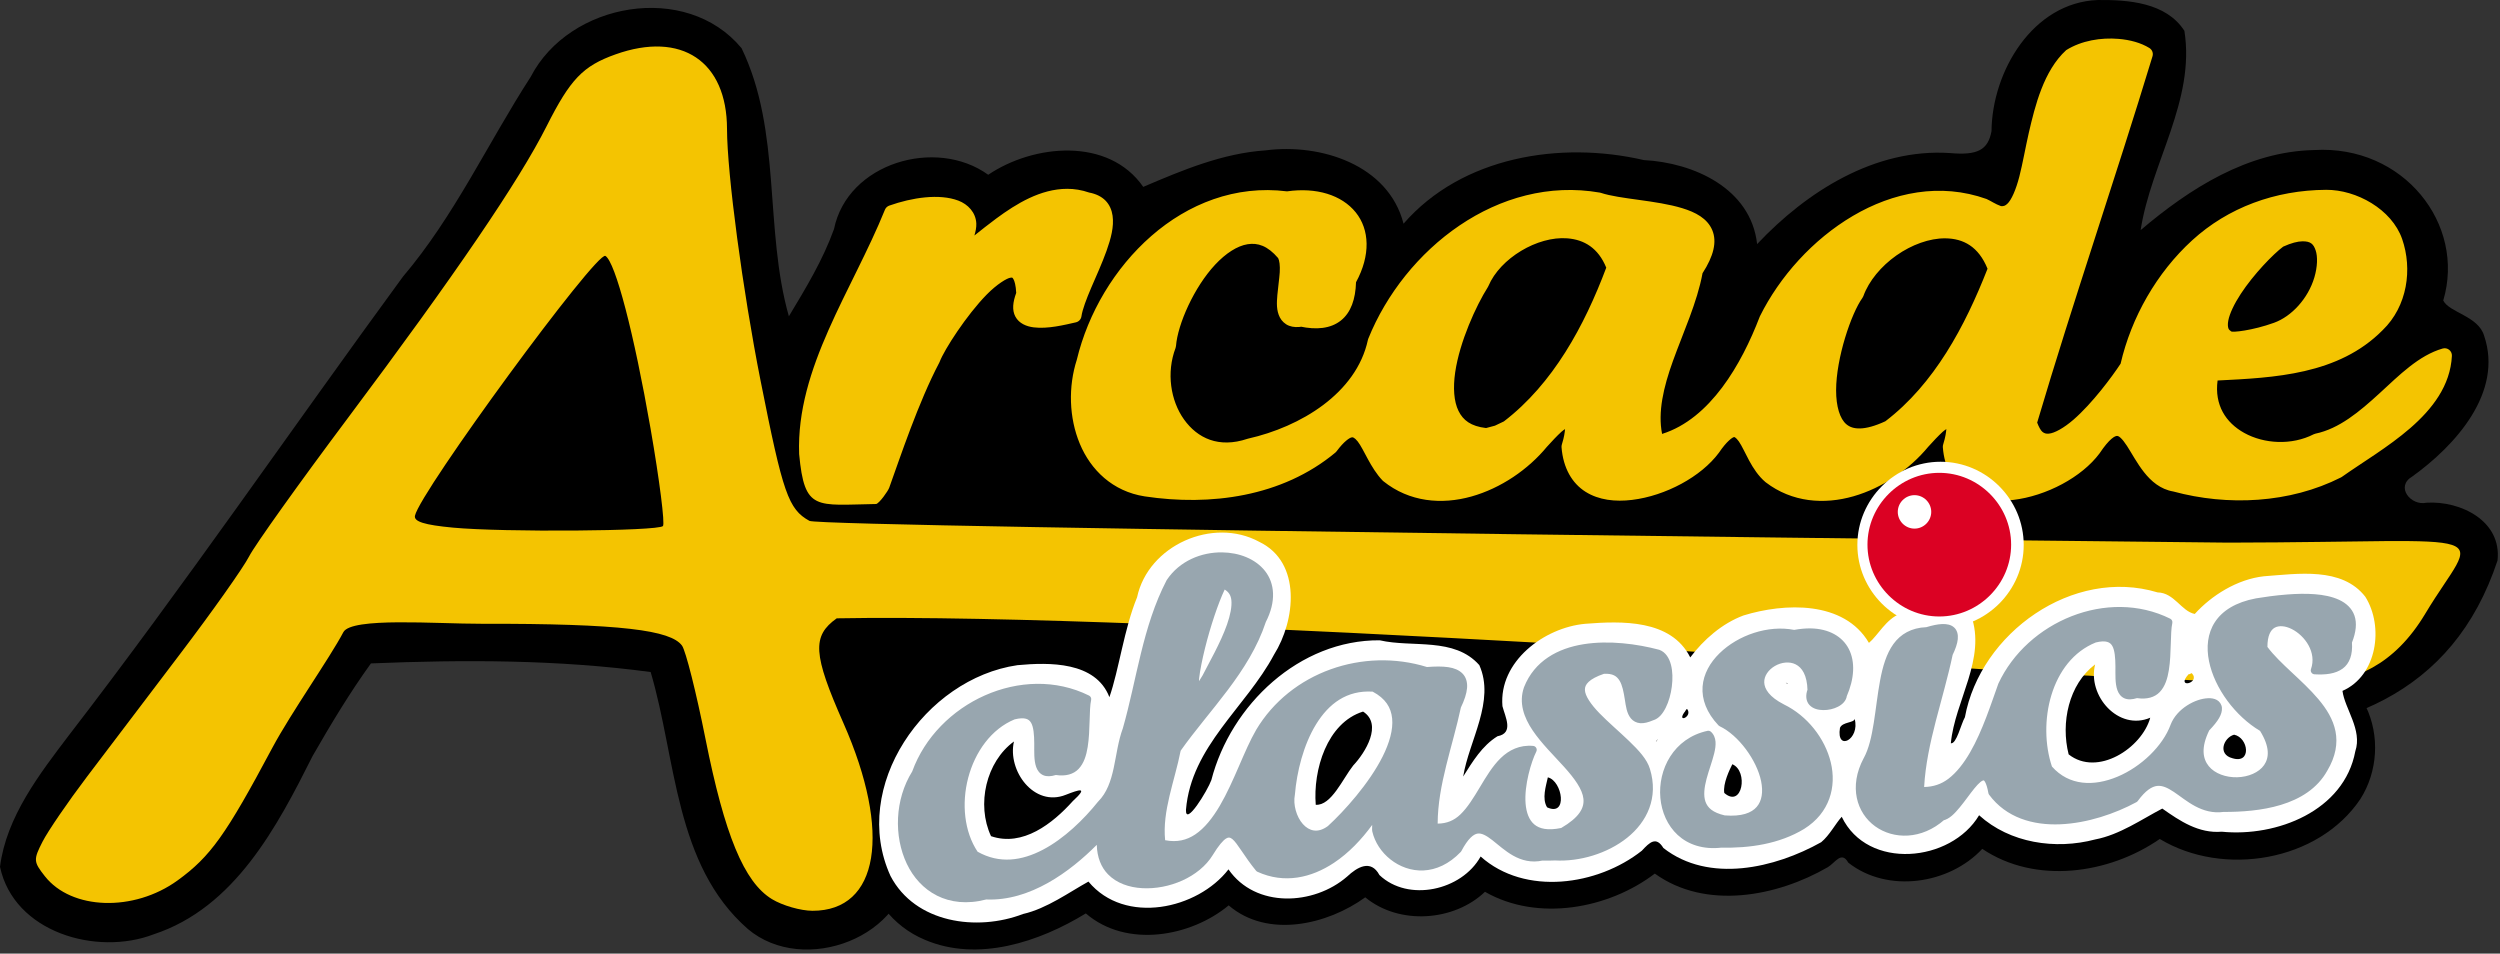 <?xml version="1.0" encoding="UTF-8" standalone="no"?><!DOCTYPE svg PUBLIC "-//W3C//DTD SVG 1.1//EN" "http://www.w3.org/Graphics/SVG/1.1/DTD/svg11.dtd"><svg width="100%" height="100%" viewBox="0 0 291 111" version="1.1" xmlns="http://www.w3.org/2000/svg" xmlns:xlink="http://www.w3.org/1999/xlink" xml:space="preserve" style="fill-rule:evenodd;clip-rule:evenodd;stroke-linejoin:round;stroke-miterlimit:1.414;"><rect x="0" y="0" width="291" height="111" fill="#333333" stroke="none"/><g id="g4180"><path id="path5366" d="M244.172,0.002c-7.536,0.289 -12.292,8.279 -12.36,15.261c-0.402,2.214 -1.656,2.841 -4.846,2.552c-8.716,-0.572 -16.669,4.478 -22.437,10.596c-0.725,-6.498 -7.402,-9.478 -13.186,-9.778c-9.714,-2.257 -21.177,-0.411 -27.971,7.406c-1.763,-6.879 -9.67,-9.365 -16.033,-8.539c-5.019,0.336 -9.7,2.305 -14.264,4.253c-4.044,-5.823 -12.752,-4.98 -18.047,-1.41c-6.081,-4.392 -16.378,-1.375 -17.948,6.315c-1.292,3.605 -3.289,6.893 -5.255,10.158c-2.901,-10.219 -0.81,-21.484 -5.505,-31.203c-6.433,-7.773 -20.06,-5.358 -24.544,3.327c-5,7.733 -8.875,16.204 -14.877,23.267c-12.992,17.747 -25.425,35.922 -38.851,53.343c-3.401,4.48 -7.317,9.522 -8.048,15.344c1.612,7.625 11.231,10.417 17.888,7.86c9.439,-3.109 14.368,-12.525 18.505,-20.768c2.114,-3.677 4.298,-7.323 6.783,-10.765c10.855,-0.445 21.774,-0.447 32.56,1.004c2.997,10.111 2.771,22.438 11.307,29.905c6.512,5.517 18.674,0.943 18.831,-7.957c18.235,-80.825 164.067,27.73 184.835,-34.923c0.526,-4.614 -4.303,-6.978 -8.255,-6.735c-1.839,0.411 -3.673,-1.872 -1.666,-3.051c4.993,-3.586 10.625,-9.782 8.357,-16.399c-0.684,-2.282 -4.043,-2.676 -4.752,-4.083c2.642,-8.883 -4.63,-18.14 -15.039,-17.516c-7.719,0.167 -14.465,4.466 -20.186,9.32c1.21,-7.834 6.382,-15.091 5.095,-23.198c-2.136,-3.31 -6.538,-3.62 -10.091,-3.586l0,0Zm-142.456,89.154c-3.376,6.902 -1.758,17.001 5.921,20.229c6.19,2.652 13.355,0.245 18.753,-3.064c4.757,4.102 12.26,2.701 16.628,-0.936c4.552,3.911 11.538,2.227 15.896,-0.936c3.981,3.282 10.358,2.783 13.936,-0.643c6.14,3.521 14.402,1.976 19.771,-2.12c5.919,4.271 14.222,2.682 20.139,-0.748c0.864,-0.512 1.588,-1.936 2.376,-0.529c4.581,3.616 11.778,2.515 15.599,-1.602c6.194,4.17 14.753,2.941 20.661,-1.151c7.378,4.452 18.461,2.639 23.354,-4.654c2.032,-3.195 2.266,-7.359 0.642,-10.752c-2.433,-18.04 -151.21,-33.715 -173.676,6.906l0,0Z" style="fill-rule:nonzero;"/><path id="path5328" d="M89.851,104.655c-3.234,-1.972 -5.501,-7.444 -7.738,-18.677c-1.068,-5.366 -2.296,-10.24 -2.729,-10.831c-1.301,-1.781 -6.99,-2.571 -23.398,-2.54c-5.2,0.009 -15.092,-0.788 -16.021,0.981c-1.574,2.996 -6.081,9.372 -8.262,13.451c-5.422,10.17 -7.21,12.673 -11.038,15.446c-5.086,3.684 -12.339,3.454 -15.442,-0.492c-1.329,-1.69 -1.345,-1.922 -0.27,-4.026c0.627,-1.229 2.953,-4.628 5.168,-7.553c2.215,-2.926 7.097,-9.363 10.85,-14.305c3.752,-4.942 7.365,-10.049 8.027,-11.348c0.663,-1.3 5.832,-8.541 11.486,-16.091c12.487,-16.675 19.915,-27.58 23.132,-33.962c2.771,-5.499 4.234,-7.026 8.022,-8.377c7.689,-2.742 12.977,0.796 12.987,8.688c0.009,5.166 1.825,18.803 3.906,29.293c2.611,13.166 3.239,14.965 5.691,16.318c1.399,0.773 163.351,2.536 165.162,2.532c32.623,-0.061 29.076,-2.008 22.92,8.269c-7.25,12.102 -18.497,7.496 -31.767,7.636c-20.119,-0.986 -115.656,-7.786 -153.141,-7.094c-2.901,2.066 -2.766,4.166 0.784,12.203c5.628,12.745 4.127,21.847 -3.602,21.839c-1.376,-0.002 -3.503,-0.614 -4.727,-1.36l0,0Zm-12.685,-43.421c0.249,-0.25 -0.4,-5.356 -1.441,-11.348c-1.93,-11.099 -4.095,-19.38 -5.254,-20.097c-1.007,-0.622 -21.587,27.45 -22.17,30.241c-0.143,0.683 1.095,1.072 4.412,1.385c5.867,0.553 23.855,0.42 24.453,-0.181l0,0Zm169.428,-56.709c-2.031,-0.168 -4.292,0.186 -6.091,1.311c-2.622,2.4 -3.621,6.481 -4.35,9.622c-0.389,1.699 -0.703,3.539 -1.099,5.085c-0.396,1.545 -0.935,2.769 -1.421,3.198c-0.243,0.215 -0.413,0.279 -0.725,0.249c-0.704,-0.256 -1.092,-0.563 -1.676,-0.828c-5.386,-1.924 -10.895,-0.775 -15.556,1.969c-4.661,2.743 -8.528,7.068 -10.818,11.674c-0.012,0.024 -0.023,0.049 -0.032,0.074c-2.117,5.53 -5.754,11.866 -11.359,13.629c-0.505,-2.537 0.157,-5.419 1.26,-8.481c1.207,-3.347 2.821,-6.824 3.448,-10.224c1.3,-2.004 1.698,-3.667 1.134,-5.013c-0.58,-1.38 -1.967,-2.092 -3.496,-2.558c-3.059,-0.933 -7.222,-1.041 -9.47,-1.783c-0.039,-0.013 -0.079,-0.023 -0.12,-0.03c-11.803,-2.059 -22.75,6.584 -26.954,17.002c-0.019,0.045 -0.033,0.091 -0.043,0.138c-1.343,6.244 -7.877,10.131 -13.943,11.496c-0.028,0.006 -0.056,0.014 -0.083,0.023c-3.334,1.118 -5.814,-0.064 -7.381,-2.255c-1.567,-2.191 -2.072,-5.45 -0.985,-8.314c0.028,-0.075 0.046,-0.154 0.052,-0.234c0.199,-2.546 2.112,-6.855 4.562,-9.474c1.225,-1.31 2.564,-2.183 3.771,-2.374c1.185,-0.187 2.316,0.167 3.556,1.613c0.143,0.254 0.236,0.863 0.187,1.652c-0.051,0.804 -0.202,1.746 -0.278,2.654c-0.076,0.907 -0.127,1.794 0.296,2.61c0.212,0.408 0.592,0.78 1.069,0.961c0.477,0.181 1.005,0.192 1.586,0.092l-0.32,-0.006c1.906,0.409 3.575,0.256 4.772,-0.701c1.16,-0.927 1.697,-2.481 1.754,-4.45c1.71,-3.136 1.583,-6.131 -0.037,-8.137c-1.634,-2.023 -4.577,-2.93 -7.994,-2.441c-6.014,-0.758 -11.517,1.46 -15.79,5.189c-4.285,3.739 -7.375,8.985 -8.679,14.408c-1.005,3.13 -0.919,6.736 0.347,9.778c1.271,3.052 3.817,5.547 7.554,6.129l0.005,0.001c7.62,1.149 15.99,0.062 22.192,-5.099c0.052,-0.043 0.098,-0.092 0.138,-0.146c0.874,-1.18 1.517,-1.576 1.748,-1.622c0.115,-0.023 0.15,-0.016 0.259,0.044c0.108,0.059 0.273,0.2 0.454,0.43c0.723,0.921 1.479,3.067 2.891,4.542c0.025,0.026 0.052,0.051 0.08,0.074c3.049,2.455 6.819,2.756 10.263,1.79c3.445,-0.967 6.628,-3.159 8.807,-5.808l-0.023,0.028c0.593,-0.66 1.184,-1.285 1.691,-1.75c0.208,-0.192 0.254,-0.192 0.427,-0.317c-0.05,0.424 -0.078,0.835 -0.377,1.804c-0.031,0.102 -0.043,0.208 -0.034,0.315c0.191,2.442 1.245,4.2 2.789,5.175c1.544,0.975 3.471,1.187 5.423,0.948c3.905,-0.477 8.04,-2.699 10.106,-5.488c0.007,-0.01 0.015,-0.02 0.022,-0.03c0.884,-1.31 1.543,-1.747 1.708,-1.784c0.083,-0.019 0.069,-0.022 0.162,0.036c0.093,0.058 0.256,0.216 0.434,0.47c0.712,1.015 1.442,3.329 3.092,4.722c0.011,0.009 0.022,0.017 0.032,0.025c3.071,2.351 6.805,2.607 10.213,1.629c3.409,-0.979 6.55,-3.155 8.718,-5.782l-0.023,0.027c0.593,-0.66 1.185,-1.285 1.691,-1.75c0.209,-0.193 0.256,-0.192 0.428,-0.317c-0.049,0.424 -0.078,0.835 -0.376,1.804c-0.032,0.101 -0.043,0.207 -0.035,0.312c0.185,2.431 1.23,4.186 2.764,5.164c1.535,0.977 3.453,1.198 5.398,0.969c3.889,-0.457 8.014,-2.65 10.082,-5.425c0.008,-0.012 0.017,-0.024 0.025,-0.037c0.546,-0.819 1.011,-1.355 1.362,-1.652c0.351,-0.297 0.547,-0.339 0.645,-0.339c0.098,0 0.208,0.033 0.418,0.223c0.21,0.19 0.47,0.525 0.744,0.945c0.548,0.842 1.155,2.006 1.978,3.051c0.819,1.041 1.914,2 3.415,2.25c6.306,1.71 13.537,1.388 19.51,-1.638c0.038,-0.019 0.074,-0.04 0.108,-0.064c2.334,-1.655 5.398,-3.453 7.959,-5.676c2.561,-2.223 4.674,-4.943 4.847,-8.411c0.029,-0.579 -0.522,-1.015 -1.079,-0.853c-2.785,0.807 -5.026,3.086 -7.351,5.216c-2.324,2.131 -4.697,4.12 -7.45,4.692c-0.074,0.015 -0.145,0.04 -0.212,0.074c-2.551,1.302 -5.761,1.129 -8.081,-0.16c-2.157,-1.199 -3.478,-3.252 -3.101,-6.1c6.567,-0.331 14.065,-0.65 19.215,-5.863c2.882,-2.782 3.485,-7.107 2.267,-10.608c-1.205,-3.466 -5.334,-5.747 -8.847,-5.725c-5.939,0.037 -11.417,2.061 -15.594,5.877c-4.138,3.781 -7.082,8.976 -8.33,14.36c-0.979,1.495 -3.286,4.611 -5.489,6.522c-1.115,0.967 -2.214,1.57 -2.867,1.623c-0.326,0.026 -0.525,-0.029 -0.752,-0.217c-0.194,-0.161 -0.41,-0.558 -0.604,-1.068c4.226,-14.266 9.085,-28.361 13.425,-42.64c0.112,-0.367 -0.038,-0.763 -0.364,-0.964c-0.982,-0.607 -2.238,-0.949 -3.592,-1.062l-0.002,0Zm-122.381,17.454c-3.092,0.006 -5.894,1.722 -8.236,3.448c-0.956,0.703 -1.774,1.369 -2.557,1.987c0.147,-0.484 0.241,-0.951 0.223,-1.393c-0.052,-1.288 -0.979,-2.248 -2.089,-2.668c-2.22,-0.84 -5.384,-0.361 -8.046,0.581c-0.228,0.081 -0.41,0.255 -0.501,0.479c-3.802,9.396 -10.35,18.397 -9.986,28.437c0.623,6.697 1.936,5.929 8.967,5.817c0.389,-0.103 1.379,-1.511 1.516,-1.89c1.257,-3.485 3.401,-9.963 5.825,-14.556c0.017,-0.03 0.031,-0.062 0.043,-0.094c0.547,-1.44 3.148,-5.461 5.488,-7.846c1.171,-1.192 2.366,-1.923 2.78,-1.959c0.207,-0.017 0.185,-0.044 0.32,0.165c0.13,0.2 0.289,0.755 0.328,1.608c-0.394,1.069 -0.5,2.002 -0.102,2.751c0.436,0.819 1.307,1.155 2.13,1.259c1.645,0.208 3.591,-0.286 4.913,-0.582c0.345,-0.077 0.605,-0.36 0.653,-0.709c0.105,-0.762 0.569,-1.997 1.147,-3.346c0.579,-1.349 1.26,-2.834 1.772,-4.269c0.511,-1.436 0.883,-2.815 0.703,-4.094c-0.09,-0.639 -0.346,-1.268 -0.821,-1.753c-0.472,-0.481 -1.128,-0.792 -1.907,-0.939c-0.857,-0.296 -1.719,-0.436 -2.563,-0.434l0,0Zm58.208,5.761c1.98,0.154 3.612,1.12 4.547,3.417c-2.547,6.781 -6.194,13.512 -11.916,17.895l-1.04,0.496l-1.035,0.276c-1.775,-0.206 -2.671,-0.91 -3.204,-1.988c-0.547,-1.106 -0.649,-2.711 -0.39,-4.494c0.518,-3.565 2.436,-7.759 3.8,-9.918c0.025,-0.039 0.047,-0.08 0.065,-0.123c1.377,-3.258 5.734,-5.828 9.173,-5.561l0,0Zm44.008,0.002c2.114,0.02 3.871,0.959 4.92,3.538c-2.629,6.711 -6.197,13.411 -11.891,17.754c-1.219,0.567 -2.199,0.817 -2.926,0.836c-0.744,0.019 -1.221,-0.162 -1.604,-0.478c-0.767,-0.633 -1.207,-2.083 -1.205,-3.965c0.005,-3.764 1.765,-8.954 3.063,-10.751c0.046,-0.064 0.083,-0.134 0.11,-0.208c0.636,-1.767 2.077,-3.489 3.847,-4.736c1.77,-1.247 3.856,-2.007 5.686,-1.99Zm41.568,0.348c0.966,-0.012 1.291,0.316 1.542,1.046c0.252,0.729 0.219,1.916 -0.145,3.15c-0.73,2.467 -2.654,4.548 -4.698,5.286c-2.512,0.907 -4.881,1.148 -4.996,0.997c-0.129,-0.1 -0.259,-0.192 -0.31,-0.336c-0.072,-0.2 -0.093,-0.507 -0.018,-0.913c0.151,-0.813 0.697,-1.955 1.451,-3.107c1.49,-2.278 3.789,-4.649 4.941,-5.505c0.944,-0.431 1.699,-0.612 2.233,-0.618l0,0Z" style="fill:#f4c401;fill-rule:nonzero;"/><path id="circle5423" d="M235.56,63.429c0,5.311 -4.37,9.681 -9.681,9.681c-5.311,0 -9.681,-4.37 -9.681,-9.681c0,-5.311 4.37,-9.681 9.681,-9.681c5.311,0 9.681,4.37 9.681,9.681l0,0Z" style="fill:#fff;"/><g id="g5416"><path id="path5376" d="M221.178,71.439c-1.617,0.584 -2.634,2.58 -3.634,3.392c-2.896,-4.939 -9.817,-4.666 -14.608,-3.19c-2.5,0.931 -4.658,2.838 -6.19,4.881c-2.243,-4.454 -7.999,-4.242 -12.229,-3.912c-4.797,0.439 -10.069,4.404 -9.633,9.586c0.312,1.242 1.368,3.139 -0.579,3.504c-1.788,1.104 -2.897,2.953 -3.991,4.686c0.685,-4.204 3.748,-8.776 1.878,-12.966c-2.923,-3.297 -7.765,-2.006 -11.592,-2.889c-9.341,-0.067 -17.332,7.502 -19.599,16.27c-0.44,1.222 -3.034,5.467 -2.955,3.455c0.615,-7.399 6.984,-11.928 10.249,-18.054c2.496,-3.968 3.245,-10.747 -1.728,-13.138c-5.388,-2.92 -12.92,0.406 -14.213,6.463c-1.503,3.64 -2.113,8.46 -3.221,11.621c-1.604,-4.162 -6.999,-4.065 -10.701,-3.722c-10.767,1.563 -19.518,14.132 -14.781,24.534c2.871,5.499 10.076,6.485 15.427,4.429c2.767,-0.622 5.441,-2.579 7.617,-3.772c4.235,5.103 12.707,3.227 16.299,-1.422c3.145,4.546 9.929,4.21 13.808,0.839c1.173,-1.105 2.763,-2.047 3.763,-0.18c3.352,3.19 9.585,1.807 11.779,-2.157c5.168,4.617 13.635,3.385 18.766,-0.675c0.92,-0.995 1.66,-1.702 2.509,-0.313c5.309,4.148 12.992,2.339 18.368,-0.677c0.974,-0.804 1.65,-2.14 2.389,-2.96c3.006,6.273 12.721,5.316 15.991,-0.178c3.582,3.25 8.89,4.044 13.515,2.817c2.855,-0.545 5.404,-2.342 7.808,-3.594c2.066,1.456 4.241,2.916 6.922,2.693c6.381,0.638 14.247,-2.407 15.545,-9.363c0.84,-2.497 -1.234,-4.96 -1.493,-7.029c4.041,-1.768 4.841,-7.484 2.657,-10.957c-2.723,-3.51 -7.899,-2.665 -11.804,-2.383c-3.123,0.346 -6.108,2.243 -8.047,4.386c-1.562,-0.309 -2.374,-2.466 -4.327,-2.508c-9.84,-2.971 -20.629,4.713 -22.429,14.529c-0.455,0.79 -0.978,3.153 -1.638,3.031c0.463,-4.941 4.163,-9.841 2.358,-14.888c-1.132,-1.879 -5.904,-1.959 -8.256,-0.189l0,0Zm22.694,5.898c-0.924,3.652 2.72,7.785 6.417,6.204c-0.971,3.536 -6.153,6.914 -9.499,4.266c-0.935,-3.662 0,-8.148 3.082,-10.47Zm11.263,1.032c1.065,1.156 -1.983,1.863 -0.375,0.102c0.122,0.057 0.297,-0.151 0.375,-0.102Zm-47.266,1.075c0.435,0.244 0.155,0.21 0,0Zm-11.47,3.108c0.626,0.868 -1.201,1.63 -0.368,0.399c0.088,-0.03 0.277,-0.54 0.368,-0.399Zm-37.739,0.274c2.311,1.473 0.266,4.782 -1.149,6.28c-1.208,1.524 -2.55,4.697 -4.358,4.569c-0.324,-4.019 1.293,-9.541 5.507,-10.849Zm57.222,0.853c0.654,2.384 -2.17,3.869 -1.709,1.041c0.293,-0.71 1.646,-0.561 1.709,-1.041Zm44.165,1.838c1.686,0.342 2.074,3.438 -0.186,2.742c-1.766,-0.447 -1.041,-2.397 0.186,-2.742Zm-67.132,0.601c-0.414,0.674 0.086,-0.272 0,0Zm-74.891,0.191c-0.785,3.39 2.338,7.686 6.031,6.207c1.573,-0.614 2.69,-0.989 0.823,0.73c-2.346,2.611 -5.832,5.356 -9.523,4.083c-1.724,-3.686 -0.568,-8.67 2.669,-11.02Zm83.619,2.647c1.895,0.791 1.171,5.176 -0.936,3.344c-0.184,-1.085 0.644,-2.76 0.936,-3.344Zm-21.474,1.527c1.711,0.421 2.352,4.629 -0.088,3.489c-0.621,-1.016 -0.132,-2.464 0.088,-3.489Z" style="fill:#fff;fill-rule:nonzero;"/><path id="path5361" d="M142.245,64.296c-2.383,-0.028 -4.936,0.974 -6.428,3.208c-0.009,0.014 -0.018,0.028 -0.026,0.043c-2.801,5.389 -3.472,11.562 -5.093,17.233l0.011,-0.033c-0.561,1.505 -0.748,3.142 -1.076,4.652c-0.328,1.51 -0.785,2.871 -1.807,3.902c-0.011,0.011 -0.022,0.023 -0.032,0.035c-1.647,2.05 -3.922,4.274 -6.404,5.574c-2.451,1.283 -5.045,1.668 -7.598,0.231c-1.557,-2.327 -1.881,-5.611 -1.095,-8.603c0.794,-3.018 2.688,-5.687 5.403,-6.803c0.607,-0.152 1.042,-0.153 1.324,-0.071c0.288,0.084 0.453,0.229 0.596,0.473c0.286,0.486 0.36,1.41 0.365,2.38c0.006,0.97 -0.055,1.966 0.227,2.766c0.141,0.401 0.408,0.779 0.833,0.958c0.409,0.172 0.895,0.141 1.455,-0.031c1.135,0.176 2.056,-0.086 2.645,-0.705c0.621,-0.653 0.902,-1.572 1.061,-2.556c0.317,-1.968 0.147,-4.324 0.402,-5.476c0.045,-0.205 -0.055,-0.414 -0.243,-0.508c-7.767,-3.848 -17.689,0.847 -20.581,8.824c0,0.003 -0.005,0.007 -0.005,0.011c-2.031,3.264 -2.152,7.526 -0.632,10.736c1.515,3.199 4.789,5.325 9.25,4.163c5.094,0.216 9.752,-3.231 12.867,-6.359c0.037,1.449 0.507,2.613 1.309,3.433c1.008,1.032 2.456,1.528 3.993,1.612c3.074,0.168 6.603,-1.259 8.206,-3.869l0,-0.003c0.667,-1.1 1.197,-1.697 1.538,-1.907c0.171,-0.105 0.275,-0.122 0.371,-0.113c0.095,0.01 0.209,0.056 0.359,0.174c0.598,0.474 1.432,2.074 2.761,3.684c0.044,0.053 0.099,0.096 0.162,0.125c3.155,1.44 6.292,0.688 8.894,-1.034c1.741,-1.152 3.241,-2.742 4.463,-4.421c0.016,0.257 -0.044,0.519 0.014,0.769c0.289,1.257 1.059,2.412 2.113,3.247c1.053,0.834 2.401,1.35 3.846,1.284c1.444,-0.066 2.968,-0.723 4.335,-2.155c0.029,-0.03 0.053,-0.065 0.073,-0.102c0.778,-1.467 1.406,-1.954 1.875,-2.033c0.47,-0.079 1.023,0.216 1.717,0.755c0.694,0.539 1.479,1.272 2.437,1.811c0.958,0.538 2.119,0.871 3.46,0.563l-0.107,0.012l0.758,0.006c0.005,0.001 0.011,0.001 0.017,0l0.752,-0.02l-0.038,-0.001c2.879,0.16 6.108,-0.791 8.421,-2.636c2.313,-1.845 3.687,-4.675 2.655,-8.023c-0.329,-1.118 -1.31,-2.169 -2.441,-3.257c-1.132,-1.088 -2.435,-2.192 -3.443,-3.232c-1.008,-1.041 -1.668,-2.028 -1.683,-2.701c-0.008,-0.337 0.096,-0.619 0.437,-0.943c0.331,-0.315 0.917,-0.642 1.789,-0.936c1.024,-0.045 1.474,0.265 1.8,0.788c0.333,0.533 0.483,1.349 0.614,2.166c0.131,0.818 0.217,1.642 0.717,2.246c0.249,0.302 0.636,0.517 1.082,0.55c0.434,0.031 0.92,-0.091 1.494,-0.334c0.667,-0.193 1.128,-0.775 1.477,-1.476c0.354,-0.709 0.595,-1.575 0.707,-2.454c0.112,-0.88 0.098,-1.771 -0.102,-2.538c-0.2,-0.767 -0.611,-1.455 -1.33,-1.73c-0.015,-0.006 -0.03,-0.01 -0.046,-0.015c-2.557,-0.679 -5.827,-1.121 -8.805,-0.644c-2.978,0.478 -5.708,1.929 -6.92,4.998c0,0.006 -0.005,0.012 -0.007,0.018c-0.624,1.794 -0.013,3.5 1.011,5.019c1.024,1.518 2.469,2.919 3.671,4.255c1.202,1.335 2.126,2.604 2.237,3.701c0.055,0.549 -0.061,1.066 -0.459,1.635c-0.389,0.554 -1.076,1.15 -2.128,1.763c-1.568,0.327 -2.53,0.093 -3.133,-0.415c-0.613,-0.516 -0.93,-1.383 -1.014,-2.437c-0.167,-2.11 0.654,-4.857 1.249,-6.04c0.145,-0.288 -0.046,-0.633 -0.368,-0.661c-1.572,-0.139 -2.813,0.482 -3.777,1.42c-0.964,0.938 -1.698,2.179 -2.422,3.385c-0.723,1.206 -1.437,2.377 -2.278,3.179c-0.733,0.699 -1.574,1.053 -2.637,1.061c0.011,-4.521 1.738,-8.976 2.712,-13.558l-0.036,0.102c0.438,-0.91 0.692,-1.67 0.746,-2.335c0.054,-0.665 -0.121,-1.264 -0.532,-1.679c-0.808,-0.816 -2.221,-0.902 -4.137,-0.758c-7.402,-2.295 -15.867,0.568 -19.89,7.328l0,0.004c-1.364,2.334 -2.558,5.985 -4.222,8.816c-0.832,1.416 -1.776,2.613 -2.862,3.34c-1.003,0.67 -2.125,0.94 -3.502,0.672c-0.347,-3.414 1.103,-6.857 1.807,-10.419c3.357,-4.754 7.973,-9.098 9.924,-15.013l-0.029,0.067c1.265,-2.448 1.044,-4.546 -0.07,-5.966c-1.113,-1.42 -3.019,-2.15 -5.005,-2.174l0.001,0Zm0.308,4.326c0.448,0.273 0.71,0.637 0.776,1.219c0.083,0.744 -0.122,1.764 -0.501,2.845c-0.754,2.15 -2.137,4.523 -2.848,5.934l-0.413,0.666c0.008,-0.123 -0.006,-0.185 0.012,-0.327c0.102,-0.911 0.353,-2.17 0.687,-3.519c0.621,-2.502 1.531,-5.229 2.287,-6.818l0,0Zm126.872,0.543c-1.042,-0.081 -2.14,-0.047 -3.188,0.032c-1.397,0.104 -2.703,0.3 -3.637,0.452l-0.01,0.002c-2.341,0.44 -3.905,1.431 -4.772,2.758c-0.867,1.327 -1.016,2.944 -0.688,4.556c0.644,3.174 3.082,6.413 5.94,8.111c1.155,1.859 1.066,3.121 0.47,3.981c-0.602,0.87 -1.843,1.386 -3.14,1.417c-1.298,0.031 -2.597,-0.424 -3.3,-1.292c-0.7,-0.864 -0.922,-2.168 0.053,-4.163c1.04,-1.078 1.537,-1.885 1.479,-2.633c-0.031,-0.385 -0.271,-0.73 -0.581,-0.904c-0.31,-0.174 -0.666,-0.223 -1.044,-0.208c-0.756,0.03 -1.63,0.327 -2.435,0.845c-0.805,0.519 -1.54,1.268 -1.917,2.241l0,0.007c-0.904,2.458 -3.416,4.886 -6.184,6.043c-2.743,1.146 -5.625,1.077 -7.626,-1.185c-0.836,-2.504 -0.89,-5.597 -0.063,-8.312c0.835,-2.739 2.536,-5.066 5.164,-6.128c0.609,-0.153 1.045,-0.153 1.328,-0.07c0.288,0.084 0.453,0.229 0.596,0.472c0.286,0.487 0.361,1.411 0.366,2.381c0.005,0.97 -0.055,1.965 0.227,2.766c0.141,0.4 0.408,0.779 0.833,0.957c0.408,0.172 0.895,0.141 1.455,-0.03c1.135,0.175 2.055,-0.087 2.644,-0.706c0.621,-0.652 0.902,-1.571 1.061,-2.555c0.317,-1.968 0.147,-4.323 0.402,-5.475c0.045,-0.205 -0.055,-0.415 -0.243,-0.508c-7.295,-3.618 -16.642,0.325 -20.004,7.553c-0.006,0.013 -0.01,0.025 -0.014,0.038c-0.814,2.251 -1.813,5.431 -3.271,7.954c-0.728,1.262 -1.57,2.355 -2.531,3.088c-0.832,0.634 -1.769,0.939 -2.825,0.958c0.28,-5.131 2.235,-10.218 3.328,-15.427l-0.036,0.105c0.359,-0.742 0.57,-1.355 0.625,-1.891c0.054,-0.535 -0.074,-1.041 -0.432,-1.361c-0.358,-0.321 -0.846,-0.412 -1.39,-0.393c-0.526,0.018 -1.141,0.153 -1.839,0.363c-1.743,0.064 -3.002,0.816 -3.824,1.951c-0.831,1.149 -1.258,2.646 -1.559,4.25c-0.601,3.207 -0.72,6.896 -1.905,9.044l-0.006,0.005c-1.764,3.31 -0.806,6.379 1.332,7.926c2.138,1.547 5.412,1.59 8.08,-0.772l-0.206,0.104c0.784,-0.167 1.383,-0.817 1.984,-1.541c0.6,-0.724 1.176,-1.562 1.691,-2.193c0.258,-0.316 0.502,-0.579 0.702,-0.742c0.2,-0.164 0.34,-0.201 0.368,-0.2c0.029,0.001 0.068,-0.011 0.191,0.207c0.123,0.218 0.263,0.638 0.375,1.271c0.012,0.07 0.041,0.136 0.083,0.193c1.999,2.694 5.122,3.573 8.284,3.442c3.161,-0.132 6.406,-1.244 8.87,-2.579c0.059,-0.032 0.11,-0.077 0.15,-0.132c0.921,-1.252 1.645,-1.683 2.251,-1.755c0.606,-0.071 1.224,0.215 1.95,0.699c1.451,0.968 3.223,2.685 5.826,2.324l-0.064,0.005c2.065,0.006 4.485,-0.148 6.7,-0.822c2.212,-0.673 4.24,-1.884 5.404,-3.992c0.979,-1.642 1.224,-3.176 0.95,-4.568c-0.275,-1.393 -1.046,-2.625 -2.004,-3.758c-1.877,-2.221 -4.487,-4.134 -5.921,-6.068c0,-1.301 0.366,-1.96 0.838,-2.232c0.493,-0.283 1.227,-0.232 1.99,0.149c0.763,0.381 1.513,1.077 1.965,1.91c0.452,0.834 0.616,1.782 0.278,2.756c-0.099,0.286 0.103,0.588 0.406,0.605c1.296,0.076 2.442,-0.053 3.281,-0.664c0.806,-0.587 1.182,-1.637 1.082,-3.031c0.49,-1.244 0.582,-2.286 0.294,-3.13c-0.294,-0.86 -0.967,-1.462 -1.789,-1.844c-0.822,-0.381 -1.806,-0.576 -2.848,-0.657l0,0Zm-58.677,3.981c-0.59,-0.009 -1.228,0.052 -1.904,0.175c-3.031,-0.595 -6.532,0.606 -8.698,2.728c-1.098,1.075 -1.856,2.404 -1.965,3.87c-0.109,1.467 0.452,3.036 1.853,4.518c0.04,0.041 0.086,0.075 0.138,0.099c2.189,1.033 4.328,3.956 4.823,6.403c0.247,1.224 0.099,2.279 -0.514,2.984c-0.607,0.7 -1.746,1.147 -3.726,0.99c-1.408,-0.332 -1.987,-0.893 -2.237,-1.594c-0.252,-0.706 -0.142,-1.65 0.123,-2.653c0.264,-1.004 0.669,-2.045 0.895,-2.985c0.113,-0.471 0.184,-0.918 0.151,-1.346c-0.033,-0.429 -0.194,-0.859 -0.537,-1.16c-0.109,-0.096 -0.257,-0.134 -0.398,-0.104c-3.959,0.858 -5.782,4.516 -5.485,7.802c0.148,1.642 0.817,3.217 2.023,4.325c1.206,1.108 2.949,1.72 5.115,1.465l-0.064,0.004c3.282,0.069 6.756,-0.414 9.666,-2.183l0.006,-0.004c2.982,-1.87 3.77,-4.921 3.092,-7.732c-0.678,-2.808 -2.744,-5.432 -5.449,-6.748l-0.007,-0.004c-1.718,-0.878 -2.264,-1.806 -2.291,-2.558c-0.027,-0.754 0.485,-1.477 1.241,-1.917c0.755,-0.439 1.698,-0.554 2.42,-0.186c0.722,0.368 1.334,1.224 1.377,3.034l0.033,-0.182c-0.304,0.75 -0.209,1.456 0.203,1.888c0.412,0.432 1.009,0.574 1.602,0.58c0.592,0.007 1.203,-0.129 1.716,-0.396c0.513,-0.267 0.971,-0.699 1.031,-1.31l-0.036,0.139c0.92,-2.105 1.012,-4.059 0.266,-5.533c-0.746,-1.473 -2.333,-2.377 -4.463,-2.409l0,0Zm-50.968,7.362c1.508,0.803 2.14,1.853 2.266,3.123c0.13,1.297 -0.314,2.848 -1.105,4.427c-1.576,3.147 -4.488,6.371 -6.373,8.097c-0.625,0.457 -1.16,0.577 -1.63,0.513c-0.474,-0.066 -0.911,-0.33 -1.284,-0.747c-0.745,-0.833 -1.154,-2.269 -0.932,-3.397c0.005,-0.017 0.005,-0.034 0.007,-0.051c0.216,-2.61 0.989,-5.777 2.471,-8.177c1.466,-2.376 3.555,-3.979 6.581,-3.788l-0.001,0Z" style="fill:#98a6af;fill-rule:nonzero;"/></g><path id="path5396" d="M234.095,63.398c0,0 0,0 0,0c0,4.587 -3.774,8.361 -8.361,8.361c0,0 0,0 0,0c-4.586,0 -8.36,-3.774 -8.36,-8.361c0,-4.586 3.774,-8.36 8.36,-8.36c0,0 0,0 0,0c4.587,0 8.361,3.774 8.361,8.36l0,0Z" style="fill:#db0123;"/><path id="circle5398" d="M224.796,59.584c0,1.068 -0.879,1.947 -1.947,1.947c-1.068,0 -1.948,-0.879 -1.948,-1.947c0,-1.069 0.88,-1.948 1.948,-1.948c1.068,0 1.947,0.879 1.947,1.948Z" style="fill:#fff;"/></g></svg>